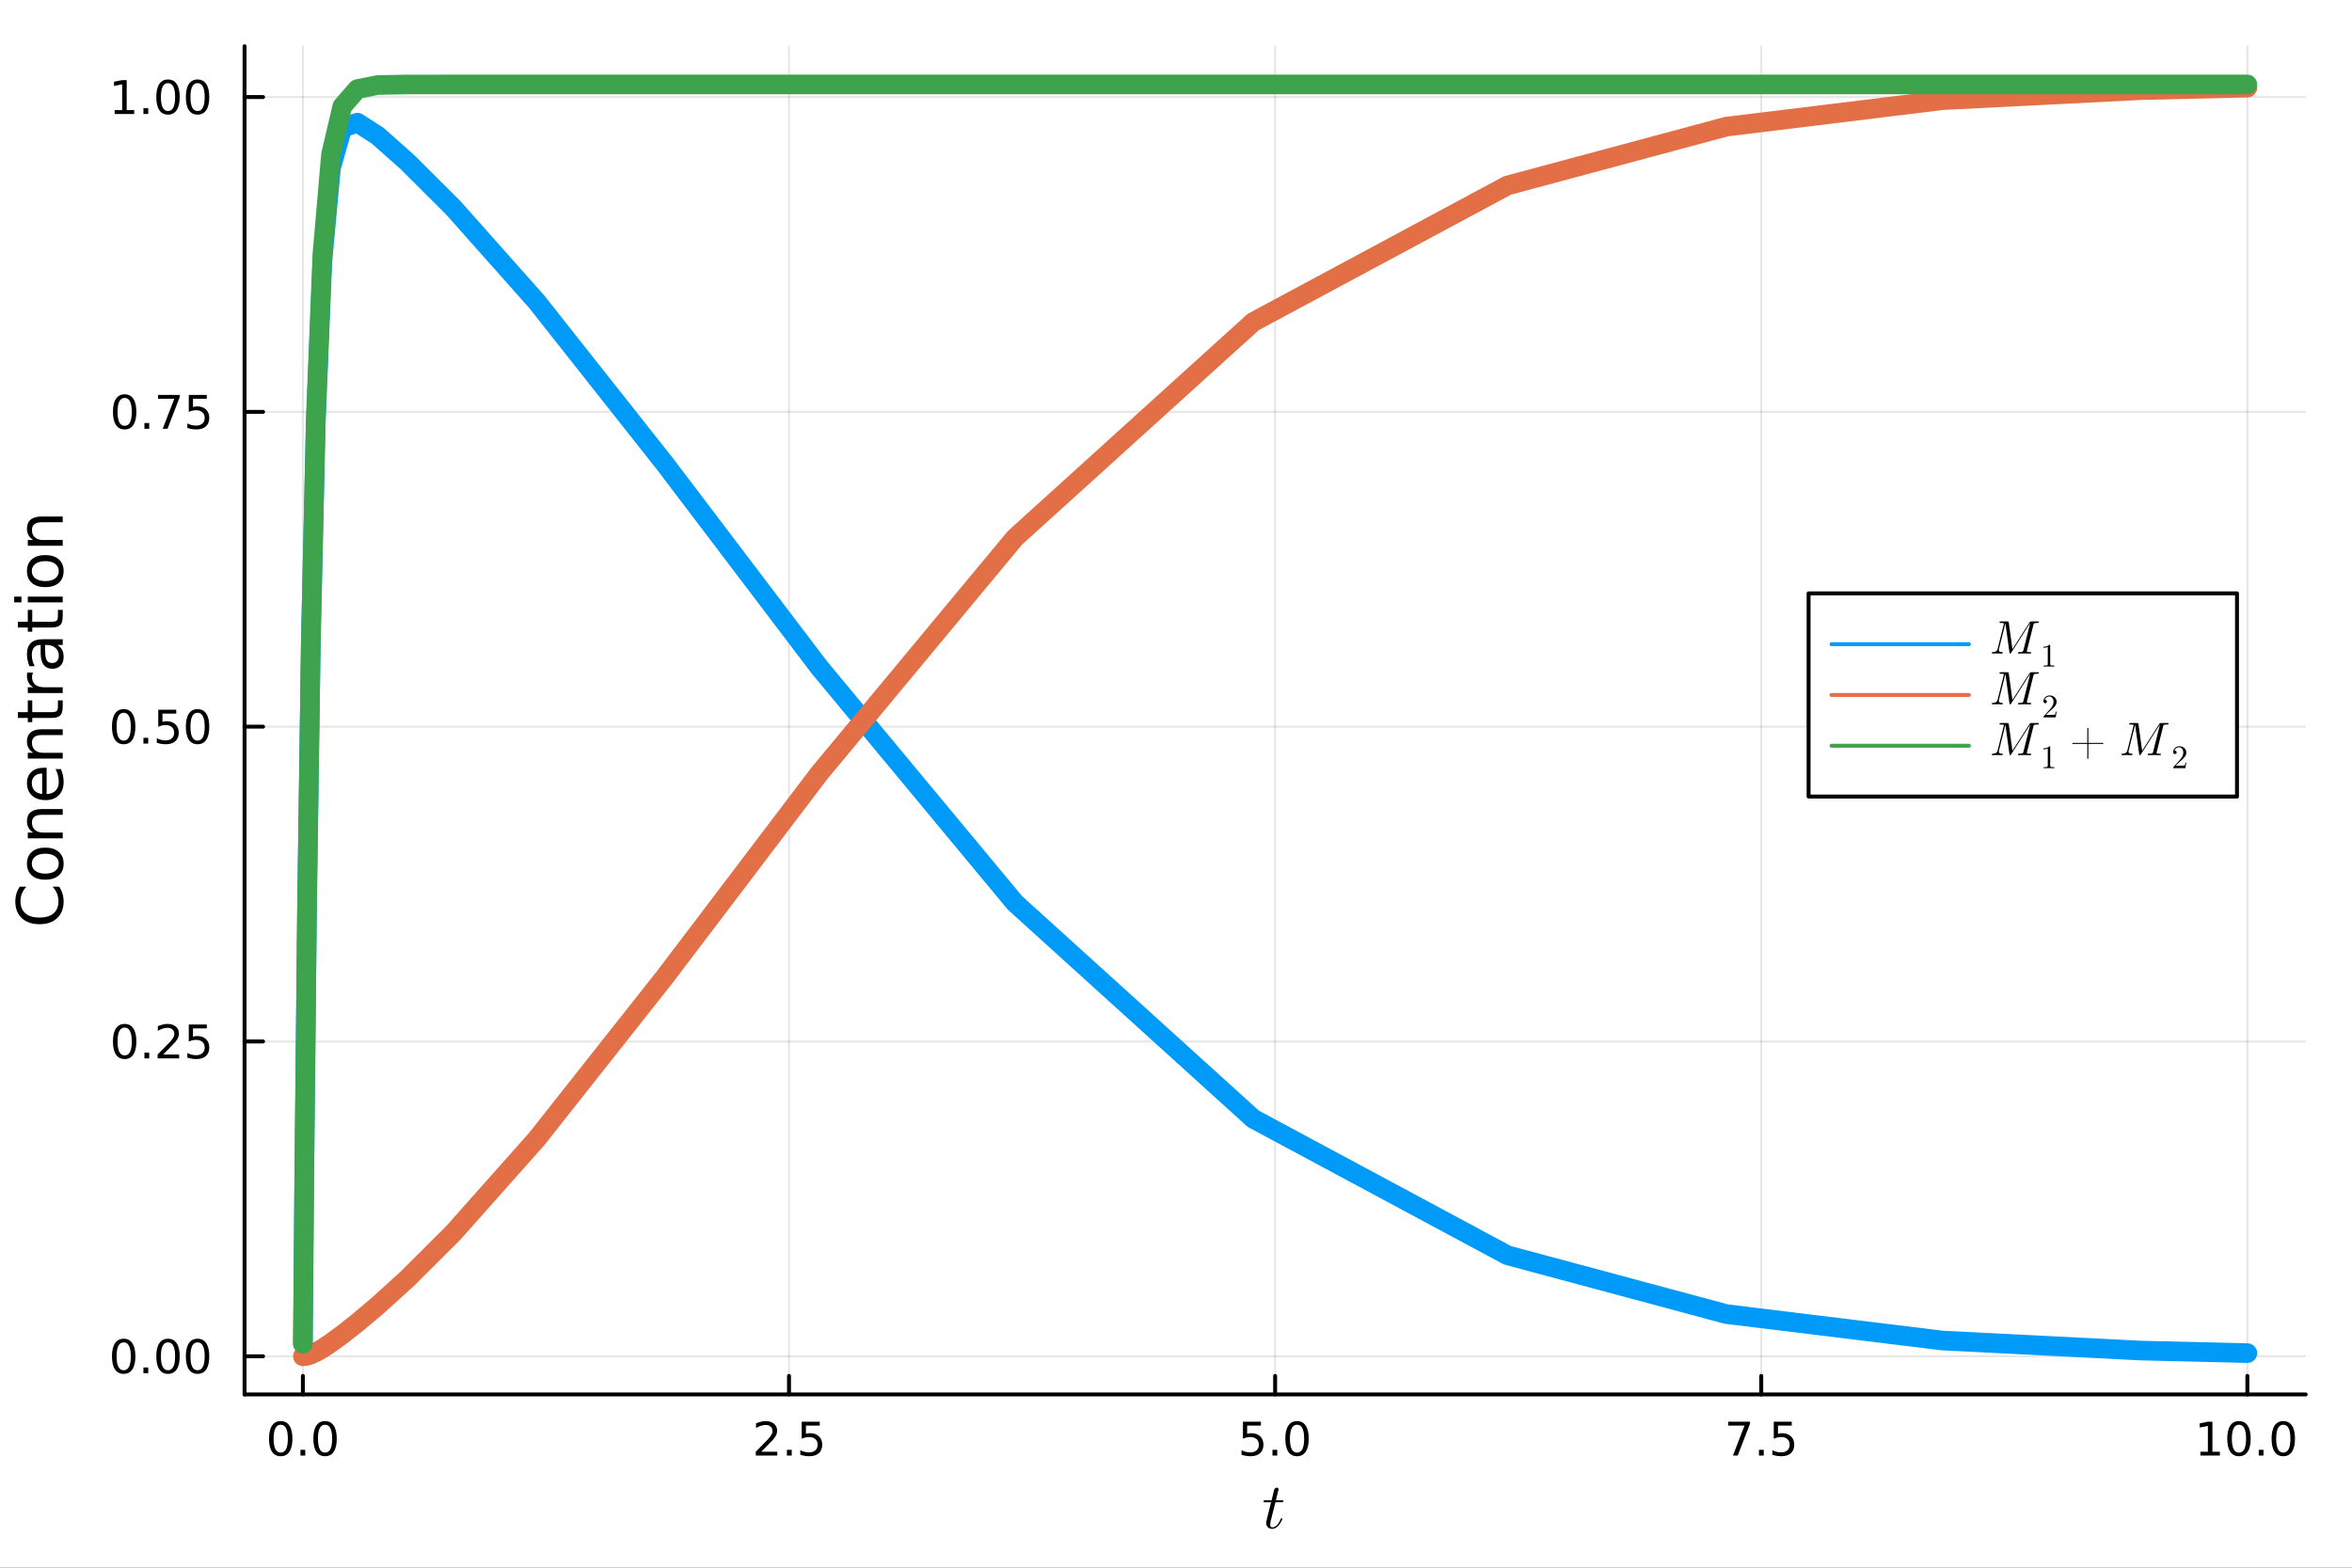 <?xml version="1.0" encoding="utf-8"?>
<svg xmlns="http://www.w3.org/2000/svg" xmlns:xlink="http://www.w3.org/1999/xlink" width="600" height="400" viewBox="0 0 2400 1600">
<rect x="0" y="0" width="2400" height="1600" fill="#333333" stroke="none"/>
<defs>
  <clipPath id="clip650">
    <rect x="0" y="0" width="2400" height="1600"/>
  </clipPath>
</defs>
<path clip-path="url(#clip650)" d="
M0 1600 L2400 1600 L2400 0 L0 0  Z
  " fill="#ffffff" fill-rule="evenodd" fill-opacity="1"/>
<defs>
  <clipPath id="clip651">
    <rect x="480" y="0" width="1681" height="1600"/>
  </clipPath>
</defs>
<defs>
  <clipPath id="clip652">
    <rect x="249" y="47" width="2104" height="1377"/>
  </clipPath>
</defs>
<path clip-path="url(#clip650)" d="
M249.542 1423.18 L2352.76 1423.18 L2352.76 47.244 L249.542 47.244  Z
  " fill="#ffffff" fill-rule="evenodd" fill-opacity="1"/>
<polyline clip-path="url(#clip652)" style="stroke:#000000; stroke-linecap:round; stroke-linejoin:round; stroke-width:2; stroke-opacity:0.1; fill:none" points="
  309.067,1423.18 309.067,47.244 
  "/>
<polyline clip-path="url(#clip652)" style="stroke:#000000; stroke-linecap:round; stroke-linejoin:round; stroke-width:2; stroke-opacity:0.1; fill:none" points="
  805.108,1423.18 805.108,47.244 
  "/>
<polyline clip-path="url(#clip652)" style="stroke:#000000; stroke-linecap:round; stroke-linejoin:round; stroke-width:2; stroke-opacity:0.1; fill:none" points="
  1301.15,1423.18 1301.15,47.244 
  "/>
<polyline clip-path="url(#clip652)" style="stroke:#000000; stroke-linecap:round; stroke-linejoin:round; stroke-width:2; stroke-opacity:0.1; fill:none" points="
  1797.19,1423.18 1797.19,47.244 
  "/>
<polyline clip-path="url(#clip652)" style="stroke:#000000; stroke-linecap:round; stroke-linejoin:round; stroke-width:2; stroke-opacity:0.1; fill:none" points="
  2293.23,1423.18 2293.23,47.244 
  "/>
<polyline clip-path="url(#clip650)" style="stroke:#000000; stroke-linecap:round; stroke-linejoin:round; stroke-width:4; stroke-opacity:1; fill:none" points="
  249.542,1423.18 2352.76,1423.18 
  "/>
<polyline clip-path="url(#clip650)" style="stroke:#000000; stroke-linecap:round; stroke-linejoin:round; stroke-width:4; stroke-opacity:1; fill:none" points="
  309.067,1423.18 309.067,1404.28 
  "/>
<polyline clip-path="url(#clip650)" style="stroke:#000000; stroke-linecap:round; stroke-linejoin:round; stroke-width:4; stroke-opacity:1; fill:none" points="
  805.108,1423.18 805.108,1404.28 
  "/>
<polyline clip-path="url(#clip650)" style="stroke:#000000; stroke-linecap:round; stroke-linejoin:round; stroke-width:4; stroke-opacity:1; fill:none" points="
  1301.15,1423.18 1301.15,1404.28 
  "/>
<polyline clip-path="url(#clip650)" style="stroke:#000000; stroke-linecap:round; stroke-linejoin:round; stroke-width:4; stroke-opacity:1; fill:none" points="
  1797.19,1423.18 1797.19,1404.28 
  "/>
<polyline clip-path="url(#clip650)" style="stroke:#000000; stroke-linecap:round; stroke-linejoin:round; stroke-width:4; stroke-opacity:1; fill:none" points="
  2293.23,1423.18 2293.23,1404.28 
  "/>
<path clip-path="url(#clip650)" d="M286.451 1454.1 Q282.84 1454.1 281.012 1457.66 Q279.206 1461.2 279.206 1468.33 Q279.206 1475.44 281.012 1479.01 Q282.84 1482.55 286.451 1482.55 Q290.086 1482.55 291.891 1479.01 Q293.72 1475.44 293.72 1468.33 Q293.72 1461.2 291.891 1457.66 Q290.086 1454.1 286.451 1454.1 M286.451 1450.39 Q292.261 1450.39 295.317 1455 Q298.396 1459.58 298.396 1468.33 Q298.396 1477.06 295.317 1481.67 Q292.261 1486.25 286.451 1486.25 Q280.641 1486.25 277.562 1481.67 Q274.507 1477.06 274.507 1468.33 Q274.507 1459.58 277.562 1455 Q280.641 1450.39 286.451 1450.39 Z" fill="#000000" fill-rule="evenodd" fill-opacity="1" /><path clip-path="url(#clip650)" d="M306.613 1479.7 L311.497 1479.7 L311.497 1485.58 L306.613 1485.58 L306.613 1479.7 Z" fill="#000000" fill-rule="evenodd" fill-opacity="1" /><path clip-path="url(#clip650)" d="M331.683 1454.1 Q328.071 1454.1 326.243 1457.66 Q324.437 1461.2 324.437 1468.33 Q324.437 1475.44 326.243 1479.01 Q328.071 1482.55 331.683 1482.55 Q335.317 1482.55 337.122 1479.01 Q338.951 1475.44 338.951 1468.33 Q338.951 1461.2 337.122 1457.66 Q335.317 1454.1 331.683 1454.1 M331.683 1450.39 Q337.493 1450.39 340.548 1455 Q343.627 1459.58 343.627 1468.33 Q343.627 1477.06 340.548 1481.67 Q337.493 1486.25 331.683 1486.25 Q325.872 1486.25 322.794 1481.67 Q319.738 1477.06 319.738 1468.33 Q319.738 1459.58 322.794 1455 Q325.872 1450.39 331.683 1450.39 Z" fill="#000000" fill-rule="evenodd" fill-opacity="1" /><path clip-path="url(#clip650)" d="M776.844 1481.64 L793.164 1481.64 L793.164 1485.58 L771.219 1485.58 L771.219 1481.64 Q773.881 1478.89 778.465 1474.26 Q783.071 1469.61 784.252 1468.27 Q786.497 1465.74 787.377 1464.01 Q788.279 1462.25 788.279 1460.56 Q788.279 1457.8 786.335 1456.07 Q784.414 1454.33 781.312 1454.33 Q779.113 1454.33 776.659 1455.09 Q774.228 1455.86 771.451 1457.41 L771.451 1452.69 Q774.275 1451.55 776.728 1450.97 Q779.182 1450.39 781.219 1450.39 Q786.59 1450.39 789.784 1453.08 Q792.978 1455.77 792.978 1460.26 Q792.978 1462.39 792.168 1464.31 Q791.381 1466.2 789.275 1468.8 Q788.696 1469.47 785.594 1472.69 Q782.492 1475.88 776.844 1481.64 Z" fill="#000000" fill-rule="evenodd" fill-opacity="1" /><path clip-path="url(#clip650)" d="M802.978 1479.7 L807.863 1479.7 L807.863 1485.58 L802.978 1485.58 L802.978 1479.7 Z" fill="#000000" fill-rule="evenodd" fill-opacity="1" /><path clip-path="url(#clip650)" d="M818.094 1451.02 L836.45 1451.02 L836.45 1454.96 L822.376 1454.96 L822.376 1463.43 Q823.395 1463.08 824.413 1462.92 Q825.432 1462.73 826.45 1462.73 Q832.237 1462.73 835.617 1465.9 Q838.997 1469.08 838.997 1474.49 Q838.997 1480.07 835.524 1483.17 Q832.052 1486.25 825.733 1486.25 Q823.557 1486.25 821.288 1485.88 Q819.043 1485.51 816.636 1484.77 L816.636 1480.07 Q818.719 1481.2 820.941 1481.76 Q823.163 1482.32 825.64 1482.32 Q829.645 1482.32 831.983 1480.21 Q834.321 1478.1 834.321 1474.49 Q834.321 1470.88 831.983 1468.77 Q829.645 1466.67 825.64 1466.67 Q823.765 1466.67 821.89 1467.08 Q820.038 1467.5 818.094 1468.38 L818.094 1451.02 Z" fill="#000000" fill-rule="evenodd" fill-opacity="1" /><path clip-path="url(#clip650)" d="M1268.31 1451.02 L1286.67 1451.02 L1286.67 1454.96 L1272.6 1454.96 L1272.6 1463.43 Q1273.61 1463.08 1274.63 1462.92 Q1275.65 1462.73 1276.67 1462.73 Q1282.46 1462.73 1285.84 1465.9 Q1289.22 1469.08 1289.22 1474.49 Q1289.22 1480.07 1285.74 1483.17 Q1282.27 1486.25 1275.95 1486.25 Q1273.78 1486.25 1271.51 1485.88 Q1269.26 1485.51 1266.86 1484.77 L1266.86 1480.07 Q1268.94 1481.2 1271.16 1481.76 Q1273.38 1482.32 1275.86 1482.32 Q1279.86 1482.32 1282.2 1480.21 Q1284.54 1478.1 1284.54 1474.49 Q1284.54 1470.88 1282.2 1468.77 Q1279.86 1466.67 1275.86 1466.67 Q1273.98 1466.67 1272.11 1467.08 Q1270.26 1467.5 1268.31 1468.38 L1268.31 1451.02 Z" fill="#000000" fill-rule="evenodd" fill-opacity="1" /><path clip-path="url(#clip650)" d="M1298.43 1479.7 L1303.31 1479.7 L1303.31 1485.58 L1298.43 1485.58 L1298.43 1479.7 Z" fill="#000000" fill-rule="evenodd" fill-opacity="1" /><path clip-path="url(#clip650)" d="M1323.5 1454.1 Q1319.89 1454.1 1318.06 1457.66 Q1316.25 1461.2 1316.25 1468.33 Q1316.25 1475.44 1318.06 1479.01 Q1319.89 1482.55 1323.5 1482.55 Q1327.13 1482.55 1328.94 1479.01 Q1330.77 1475.44 1330.77 1468.33 Q1330.77 1461.2 1328.94 1457.66 Q1327.13 1454.1 1323.5 1454.1 M1323.5 1450.39 Q1329.31 1450.39 1332.36 1455 Q1335.44 1459.58 1335.44 1468.33 Q1335.44 1477.06 1332.36 1481.67 Q1329.31 1486.25 1323.5 1486.25 Q1317.69 1486.25 1314.61 1481.67 Q1311.55 1477.06 1311.55 1468.33 Q1311.55 1459.58 1314.61 1455 Q1317.69 1450.39 1323.5 1450.39 Z" fill="#000000" fill-rule="evenodd" fill-opacity="1" /><path clip-path="url(#clip650)" d="M1763.51 1451.02 L1785.73 1451.02 L1785.73 1453.01 L1773.19 1485.58 L1768.3 1485.58 L1780.11 1454.96 L1763.51 1454.96 L1763.51 1451.02 Z" fill="#000000" fill-rule="evenodd" fill-opacity="1" /><path clip-path="url(#clip650)" d="M1794.85 1479.7 L1799.74 1479.7 L1799.74 1485.58 L1794.85 1485.58 L1794.85 1479.7 Z" fill="#000000" fill-rule="evenodd" fill-opacity="1" /><path clip-path="url(#clip650)" d="M1809.97 1451.02 L1828.32 1451.02 L1828.32 1454.96 L1814.25 1454.96 L1814.25 1463.43 Q1815.27 1463.08 1816.29 1462.92 Q1817.31 1462.73 1818.32 1462.73 Q1824.11 1462.73 1827.49 1465.9 Q1830.87 1469.08 1830.87 1474.49 Q1830.87 1480.07 1827.4 1483.17 Q1823.93 1486.25 1817.61 1486.25 Q1815.43 1486.25 1813.16 1485.88 Q1810.92 1485.51 1808.51 1484.77 L1808.51 1480.07 Q1810.59 1481.2 1812.81 1481.76 Q1815.04 1482.32 1817.51 1482.32 Q1821.52 1482.32 1823.86 1480.21 Q1826.19 1478.1 1826.19 1474.49 Q1826.19 1470.88 1823.86 1468.77 Q1821.52 1466.67 1817.51 1466.67 Q1815.64 1466.67 1813.76 1467.08 Q1811.91 1467.5 1809.97 1468.38 L1809.97 1451.02 Z" fill="#000000" fill-rule="evenodd" fill-opacity="1" /><path clip-path="url(#clip650)" d="M2245.3 1481.64 L2252.94 1481.64 L2252.94 1455.28 L2244.63 1456.95 L2244.63 1452.69 L2252.9 1451.02 L2257.57 1451.02 L2257.57 1481.64 L2265.21 1481.64 L2265.21 1485.58 L2245.3 1485.58 L2245.3 1481.64 Z" fill="#000000" fill-rule="evenodd" fill-opacity="1" /><path clip-path="url(#clip650)" d="M2284.65 1454.1 Q2281.04 1454.1 2279.21 1457.66 Q2277.41 1461.2 2277.41 1468.33 Q2277.41 1475.44 2279.21 1479.01 Q2281.04 1482.55 2284.65 1482.55 Q2288.29 1482.55 2290.09 1479.01 Q2291.92 1475.44 2291.92 1468.33 Q2291.92 1461.2 2290.09 1457.66 Q2288.29 1454.1 2284.65 1454.1 M2284.65 1450.39 Q2290.46 1450.39 2293.52 1455 Q2296.6 1459.58 2296.6 1468.33 Q2296.6 1477.06 2293.52 1481.67 Q2290.46 1486.25 2284.65 1486.25 Q2278.84 1486.25 2275.77 1481.67 Q2272.71 1477.06 2272.71 1468.33 Q2272.71 1459.58 2275.77 1455 Q2278.84 1450.39 2284.65 1450.39 Z" fill="#000000" fill-rule="evenodd" fill-opacity="1" /><path clip-path="url(#clip650)" d="M2304.82 1479.7 L2309.7 1479.7 L2309.7 1485.58 L2304.82 1485.58 L2304.82 1479.7 Z" fill="#000000" fill-rule="evenodd" fill-opacity="1" /><path clip-path="url(#clip650)" d="M2329.89 1454.1 Q2326.27 1454.1 2324.45 1457.66 Q2322.64 1461.2 2322.64 1468.33 Q2322.64 1475.44 2324.45 1479.01 Q2326.27 1482.55 2329.89 1482.55 Q2333.52 1482.55 2335.33 1479.01 Q2337.15 1475.44 2337.15 1468.33 Q2337.15 1461.2 2335.33 1457.66 Q2333.52 1454.1 2329.89 1454.1 M2329.89 1450.39 Q2335.7 1450.39 2338.75 1455 Q2341.83 1459.58 2341.83 1468.33 Q2341.83 1477.06 2338.75 1481.67 Q2335.7 1486.25 2329.89 1486.25 Q2324.08 1486.25 2321 1481.67 Q2317.94 1477.06 2317.94 1468.33 Q2317.94 1459.58 2321 1455 Q2324.08 1450.39 2329.89 1450.39 Z" fill="#000000" fill-rule="evenodd" fill-opacity="1" /><path clip-path="url(#clip650)" d="M1309.62 1531.91 Q1309.62 1532.81 1309.2 1533.04 Q1308.78 1533.23 1307.62 1533.23 L1301.44 1533.23 L1296.54 1552.69 Q1296.16 1554.39 1296.16 1555.84 Q1296.16 1557.45 1296.64 1558.16 Q1297.16 1558.87 1298.22 1558.87 Q1300.31 1558.87 1302.57 1556.97 Q1304.85 1555.07 1306.79 1550.43 Q1307.04 1549.82 1307.17 1549.69 Q1307.33 1549.53 1307.75 1549.53 Q1308.56 1549.53 1308.56 1550.17 Q1308.56 1550.4 1308.11 1551.43 Q1307.69 1552.46 1306.75 1553.97 Q1305.85 1555.49 1304.66 1556.9 Q1303.5 1558.32 1301.73 1559.35 Q1299.96 1560.35 1298.06 1560.35 Q1295.38 1560.35 1293.68 1558.64 Q1292 1556.94 1292 1554.26 Q1292 1553.39 1292.68 1550.62 Q1293.36 1547.82 1297.03 1533.23 L1291.2 1533.23 Q1290.39 1533.23 1290.07 1533.2 Q1289.78 1533.17 1289.56 1533.01 Q1289.36 1532.81 1289.36 1532.43 Q1289.36 1531.82 1289.62 1531.56 Q1289.88 1531.27 1290.2 1531.24 Q1290.55 1531.17 1291.36 1531.17 L1297.54 1531.17 L1300.12 1520.71 Q1300.38 1519.67 1301.02 1519.09 Q1301.7 1518.48 1302.08 1518.42 Q1302.47 1518.32 1302.76 1518.32 Q1303.63 1518.32 1304.14 1518.81 Q1304.66 1519.26 1304.66 1520.09 Q1304.66 1520.54 1301.95 1531.17 L1307.75 1531.17 Q1308.49 1531.17 1308.78 1531.2 Q1309.1 1531.24 1309.36 1531.4 Q1309.62 1531.56 1309.62 1531.91 Z" fill="#000000" fill-rule="evenodd" fill-opacity="1" /><polyline clip-path="url(#clip652)" style="stroke:#000000; stroke-linecap:round; stroke-linejoin:round; stroke-width:2; stroke-opacity:0.1; fill:none" points="
  249.542,1384.24 2352.76,1384.24 
  "/>
<polyline clip-path="url(#clip652)" style="stroke:#000000; stroke-linecap:round; stroke-linejoin:round; stroke-width:2; stroke-opacity:0.1; fill:none" points="
  249.542,1062.94 2352.76,1062.94 
  "/>
<polyline clip-path="url(#clip652)" style="stroke:#000000; stroke-linecap:round; stroke-linejoin:round; stroke-width:2; stroke-opacity:0.1; fill:none" points="
  249.542,741.639 2352.76,741.639 
  "/>
<polyline clip-path="url(#clip652)" style="stroke:#000000; stroke-linecap:round; stroke-linejoin:round; stroke-width:2; stroke-opacity:0.1; fill:none" points="
  249.542,420.34 2352.76,420.34 
  "/>
<polyline clip-path="url(#clip652)" style="stroke:#000000; stroke-linecap:round; stroke-linejoin:round; stroke-width:2; stroke-opacity:0.1; fill:none" points="
  249.542,99.04 2352.76,99.04 
  "/>
<polyline clip-path="url(#clip650)" style="stroke:#000000; stroke-linecap:round; stroke-linejoin:round; stroke-width:4; stroke-opacity:1; fill:none" points="
  249.542,1423.18 249.542,47.244 
  "/>
<polyline clip-path="url(#clip650)" style="stroke:#000000; stroke-linecap:round; stroke-linejoin:round; stroke-width:4; stroke-opacity:1; fill:none" points="
  249.542,1384.24 268.44,1384.24 
  "/>
<polyline clip-path="url(#clip650)" style="stroke:#000000; stroke-linecap:round; stroke-linejoin:round; stroke-width:4; stroke-opacity:1; fill:none" points="
  249.542,1062.94 268.44,1062.94 
  "/>
<polyline clip-path="url(#clip650)" style="stroke:#000000; stroke-linecap:round; stroke-linejoin:round; stroke-width:4; stroke-opacity:1; fill:none" points="
  249.542,741.639 268.44,741.639 
  "/>
<polyline clip-path="url(#clip650)" style="stroke:#000000; stroke-linecap:round; stroke-linejoin:round; stroke-width:4; stroke-opacity:1; fill:none" points="
  249.542,420.34 268.44,420.34 
  "/>
<polyline clip-path="url(#clip650)" style="stroke:#000000; stroke-linecap:round; stroke-linejoin:round; stroke-width:4; stroke-opacity:1; fill:none" points="
  249.542,99.04 268.44,99.04 
  "/>
<path clip-path="url(#clip650)" d="M126.205 1370.04 Q122.593 1370.04 120.765 1373.6 Q118.959 1377.14 118.959 1384.27 Q118.959 1391.38 120.765 1394.94 Q122.593 1398.49 126.205 1398.49 Q129.839 1398.49 131.644 1394.94 Q133.473 1391.38 133.473 1384.27 Q133.473 1377.14 131.644 1373.6 Q129.839 1370.04 126.205 1370.04 M126.205 1366.33 Q132.015 1366.33 135.07 1370.94 Q138.149 1375.52 138.149 1384.27 Q138.149 1393 135.07 1397.61 Q132.015 1402.19 126.205 1402.19 Q120.394 1402.19 117.316 1397.61 Q114.26 1393 114.26 1384.27 Q114.26 1375.52 117.316 1370.94 Q120.394 1366.33 126.205 1366.33 Z" fill="#000000" fill-rule="evenodd" fill-opacity="1" /><path clip-path="url(#clip650)" d="M146.366 1395.64 L151.251 1395.64 L151.251 1401.52 L146.366 1401.52 L146.366 1395.64 Z" fill="#000000" fill-rule="evenodd" fill-opacity="1" /><path clip-path="url(#clip650)" d="M171.436 1370.04 Q167.825 1370.04 165.996 1373.6 Q164.19 1377.14 164.19 1384.27 Q164.19 1391.38 165.996 1394.94 Q167.825 1398.49 171.436 1398.49 Q175.07 1398.49 176.876 1394.94 Q178.704 1391.38 178.704 1384.27 Q178.704 1377.14 176.876 1373.6 Q175.07 1370.04 171.436 1370.04 M171.436 1366.33 Q177.246 1366.33 180.301 1370.94 Q183.38 1375.52 183.38 1384.27 Q183.38 1393 180.301 1397.61 Q177.246 1402.19 171.436 1402.19 Q165.626 1402.19 162.547 1397.61 Q159.491 1393 159.491 1384.27 Q159.491 1375.52 162.547 1370.94 Q165.626 1366.33 171.436 1366.33 Z" fill="#000000" fill-rule="evenodd" fill-opacity="1" /><path clip-path="url(#clip650)" d="M201.598 1370.04 Q197.987 1370.04 196.158 1373.6 Q194.352 1377.14 194.352 1384.27 Q194.352 1391.38 196.158 1394.94 Q197.987 1398.49 201.598 1398.49 Q205.232 1398.49 207.037 1394.94 Q208.866 1391.38 208.866 1384.27 Q208.866 1377.14 207.037 1373.6 Q205.232 1370.04 201.598 1370.04 M201.598 1366.33 Q207.408 1366.33 210.463 1370.94 Q213.542 1375.52 213.542 1384.27 Q213.542 1393 210.463 1397.61 Q207.408 1402.19 201.598 1402.19 Q195.787 1402.19 192.709 1397.61 Q189.653 1393 189.653 1384.27 Q189.653 1375.52 192.709 1370.94 Q195.787 1366.33 201.598 1366.33 Z" fill="#000000" fill-rule="evenodd" fill-opacity="1" /><path clip-path="url(#clip650)" d="M127.2 1048.74 Q123.589 1048.74 121.76 1052.3 Q119.955 1055.84 119.955 1062.97 Q119.955 1070.08 121.76 1073.64 Q123.589 1077.19 127.2 1077.19 Q130.834 1077.19 132.64 1073.64 Q134.468 1070.08 134.468 1062.97 Q134.468 1055.84 132.64 1052.3 Q130.834 1048.74 127.2 1048.74 M127.2 1045.03 Q133.01 1045.03 136.066 1049.64 Q139.144 1054.22 139.144 1062.97 Q139.144 1071.7 136.066 1076.31 Q133.01 1080.89 127.2 1080.89 Q121.39 1080.89 118.311 1076.31 Q115.256 1071.7 115.256 1062.97 Q115.256 1054.22 118.311 1049.64 Q121.39 1045.03 127.2 1045.03 Z" fill="#000000" fill-rule="evenodd" fill-opacity="1" /><path clip-path="url(#clip650)" d="M147.362 1074.34 L152.246 1074.34 L152.246 1080.22 L147.362 1080.22 L147.362 1074.34 Z" fill="#000000" fill-rule="evenodd" fill-opacity="1" /><path clip-path="url(#clip650)" d="M166.459 1076.28 L182.778 1076.28 L182.778 1080.22 L160.834 1080.22 L160.834 1076.28 Q163.496 1073.53 168.079 1068.9 Q172.686 1064.25 173.866 1062.9 Q176.112 1060.38 176.991 1058.64 Q177.894 1056.89 177.894 1055.2 Q177.894 1052.44 175.95 1050.71 Q174.028 1048.97 170.927 1048.97 Q168.727 1048.97 166.274 1049.73 Q163.843 1050.5 161.065 1052.05 L161.065 1047.33 Q163.89 1046.19 166.343 1045.61 Q168.797 1045.03 170.834 1045.03 Q176.204 1045.03 179.399 1047.72 Q182.593 1050.4 182.593 1054.89 Q182.593 1057.02 181.783 1058.95 Q180.996 1060.84 178.889 1063.44 Q178.311 1064.11 175.209 1067.33 Q172.107 1070.52 166.459 1076.28 Z" fill="#000000" fill-rule="evenodd" fill-opacity="1" /><path clip-path="url(#clip650)" d="M192.639 1045.66 L210.996 1045.66 L210.996 1049.59 L196.922 1049.59 L196.922 1058.07 Q197.94 1057.72 198.959 1057.56 Q199.977 1057.37 200.996 1057.37 Q206.783 1057.37 210.162 1060.54 Q213.542 1063.71 213.542 1069.13 Q213.542 1074.71 210.07 1077.81 Q206.598 1080.89 200.278 1080.89 Q198.102 1080.89 195.834 1080.52 Q193.588 1080.15 191.181 1079.41 L191.181 1074.71 Q193.264 1075.84 195.487 1076.4 Q197.709 1076.95 200.186 1076.95 Q204.19 1076.95 206.528 1074.85 Q208.866 1072.74 208.866 1069.13 Q208.866 1065.52 206.528 1063.41 Q204.19 1061.31 200.186 1061.31 Q198.311 1061.31 196.436 1061.72 Q194.584 1062.14 192.639 1063.02 L192.639 1045.66 Z" fill="#000000" fill-rule="evenodd" fill-opacity="1" /><path clip-path="url(#clip650)" d="M126.205 727.438 Q122.593 727.438 120.765 731.003 Q118.959 734.544 118.959 741.674 Q118.959 748.78 120.765 752.345 Q122.593 755.887 126.205 755.887 Q129.839 755.887 131.644 752.345 Q133.473 748.78 133.473 741.674 Q133.473 734.544 131.644 731.003 Q129.839 727.438 126.205 727.438 M126.205 723.734 Q132.015 723.734 135.07 728.341 Q138.149 732.924 138.149 741.674 Q138.149 750.401 135.07 755.007 Q132.015 759.591 126.205 759.591 Q120.394 759.591 117.316 755.007 Q114.26 750.401 114.26 741.674 Q114.26 732.924 117.316 728.341 Q120.394 723.734 126.205 723.734 Z" fill="#000000" fill-rule="evenodd" fill-opacity="1" /><path clip-path="url(#clip650)" d="M146.366 753.04 L151.251 753.04 L151.251 758.919 L146.366 758.919 L146.366 753.04 Z" fill="#000000" fill-rule="evenodd" fill-opacity="1" /><path clip-path="url(#clip650)" d="M161.482 724.359 L179.839 724.359 L179.839 728.294 L165.765 728.294 L165.765 736.767 Q166.783 736.419 167.802 736.257 Q168.82 736.072 169.839 736.072 Q175.626 736.072 179.005 739.243 Q182.385 742.415 182.385 747.831 Q182.385 753.41 178.913 756.512 Q175.44 759.591 169.121 759.591 Q166.945 759.591 164.677 759.22 Q162.431 758.85 160.024 758.109 L160.024 753.41 Q162.107 754.544 164.329 755.1 Q166.552 755.655 169.028 755.655 Q173.033 755.655 175.371 753.549 Q177.709 751.442 177.709 747.831 Q177.709 744.22 175.371 742.114 Q173.033 740.007 169.028 740.007 Q167.153 740.007 165.278 740.424 Q163.427 740.841 161.482 741.72 L161.482 724.359 Z" fill="#000000" fill-rule="evenodd" fill-opacity="1" /><path clip-path="url(#clip650)" d="M201.598 727.438 Q197.987 727.438 196.158 731.003 Q194.352 734.544 194.352 741.674 Q194.352 748.78 196.158 752.345 Q197.987 755.887 201.598 755.887 Q205.232 755.887 207.037 752.345 Q208.866 748.78 208.866 741.674 Q208.866 734.544 207.037 731.003 Q205.232 727.438 201.598 727.438 M201.598 723.734 Q207.408 723.734 210.463 728.341 Q213.542 732.924 213.542 741.674 Q213.542 750.401 210.463 755.007 Q207.408 759.591 201.598 759.591 Q195.787 759.591 192.709 755.007 Q189.653 750.401 189.653 741.674 Q189.653 732.924 192.709 728.341 Q195.787 723.734 201.598 723.734 Z" fill="#000000" fill-rule="evenodd" fill-opacity="1" /><path clip-path="url(#clip650)" d="M127.2 406.138 Q123.589 406.138 121.76 409.703 Q119.955 413.245 119.955 420.375 Q119.955 427.481 121.76 431.046 Q123.589 434.587 127.2 434.587 Q130.834 434.587 132.64 431.046 Q134.468 427.481 134.468 420.375 Q134.468 413.245 132.64 409.703 Q130.834 406.138 127.2 406.138 M127.2 402.435 Q133.01 402.435 136.066 407.041 Q139.144 411.625 139.144 420.375 Q139.144 429.101 136.066 433.708 Q133.01 438.291 127.2 438.291 Q121.39 438.291 118.311 433.708 Q115.256 429.101 115.256 420.375 Q115.256 411.625 118.311 407.041 Q121.39 402.435 127.2 402.435 Z" fill="#000000" fill-rule="evenodd" fill-opacity="1" /><path clip-path="url(#clip650)" d="M147.362 431.74 L152.246 431.74 L152.246 437.62 L147.362 437.62 L147.362 431.74 Z" fill="#000000" fill-rule="evenodd" fill-opacity="1" /><path clip-path="url(#clip650)" d="M161.251 403.06 L183.473 403.06 L183.473 405.051 L170.927 437.62 L166.042 437.62 L177.848 406.995 L161.251 406.995 L161.251 403.06 Z" fill="#000000" fill-rule="evenodd" fill-opacity="1" /><path clip-path="url(#clip650)" d="M192.639 403.06 L210.996 403.06 L210.996 406.995 L196.922 406.995 L196.922 415.467 Q197.94 415.12 198.959 414.958 Q199.977 414.773 200.996 414.773 Q206.783 414.773 210.162 417.944 Q213.542 421.115 213.542 426.532 Q213.542 432.111 210.07 435.212 Q206.598 438.291 200.278 438.291 Q198.102 438.291 195.834 437.921 Q193.588 437.55 191.181 436.81 L191.181 432.111 Q193.264 433.245 195.487 433.8 Q197.709 434.356 200.186 434.356 Q204.19 434.356 206.528 432.249 Q208.866 430.143 208.866 426.532 Q208.866 422.921 206.528 420.814 Q204.19 418.708 200.186 418.708 Q198.311 418.708 196.436 419.125 Q194.584 419.541 192.639 420.421 L192.639 403.06 Z" fill="#000000" fill-rule="evenodd" fill-opacity="1" /><path clip-path="url(#clip650)" d="M117.015 112.385 L124.654 112.385 L124.654 86.02 L116.343 87.686 L116.343 83.427 L124.607 81.76 L129.283 81.76 L129.283 112.385 L136.922 112.385 L136.922 116.32 L117.015 116.32 L117.015 112.385 Z" fill="#000000" fill-rule="evenodd" fill-opacity="1" /><path clip-path="url(#clip650)" d="M146.366 110.441 L151.251 110.441 L151.251 116.32 L146.366 116.32 L146.366 110.441 Z" fill="#000000" fill-rule="evenodd" fill-opacity="1" /><path clip-path="url(#clip650)" d="M171.436 84.839 Q167.825 84.839 165.996 88.404 Q164.19 91.945 164.19 99.075 Q164.19 106.181 165.996 109.746 Q167.825 113.288 171.436 113.288 Q175.07 113.288 176.876 109.746 Q178.704 106.181 178.704 99.075 Q178.704 91.945 176.876 88.404 Q175.07 84.839 171.436 84.839 M171.436 81.135 Q177.246 81.135 180.301 85.742 Q183.38 90.325 183.38 99.075 Q183.38 107.802 180.301 112.408 Q177.246 116.992 171.436 116.992 Q165.626 116.992 162.547 112.408 Q159.491 107.802 159.491 99.075 Q159.491 90.325 162.547 85.742 Q165.626 81.135 171.436 81.135 Z" fill="#000000" fill-rule="evenodd" fill-opacity="1" /><path clip-path="url(#clip650)" d="M201.598 84.839 Q197.987 84.839 196.158 88.404 Q194.352 91.945 194.352 99.075 Q194.352 106.181 196.158 109.746 Q197.987 113.288 201.598 113.288 Q205.232 113.288 207.037 109.746 Q208.866 106.181 208.866 99.075 Q208.866 91.945 207.037 88.404 Q205.232 84.839 201.598 84.839 M201.598 81.135 Q207.408 81.135 210.463 85.742 Q213.542 90.325 213.542 99.075 Q213.542 107.802 210.463 112.408 Q207.408 116.992 201.598 116.992 Q195.787 116.992 192.709 112.408 Q189.653 107.802 189.653 99.075 Q189.653 90.325 192.709 85.742 Q195.787 81.135 201.598 81.135 Z" fill="#000000" fill-rule="evenodd" fill-opacity="1" /><path clip-path="url(#clip650)" d="M20.144 904.938 L26.924 904.938 Q23.9 908.184 22.404 911.876 Q20.908 915.537 20.908 919.674 Q20.908 927.822 25.905 932.151 Q30.871 936.48 40.292 936.48 Q49.681 936.48 54.678 932.151 Q59.644 927.822 59.644 919.674 Q59.644 915.537 58.148 911.876 Q56.652 908.184 53.628 904.938 L60.344 904.938 Q62.636 908.311 63.781 912.099 Q64.927 915.855 64.927 920.056 Q64.927 930.846 58.339 937.053 Q51.718 943.259 40.292 943.259 Q28.834 943.259 22.245 937.053 Q15.625 930.846 15.625 920.056 Q15.625 915.791 16.771 912.035 Q17.885 908.248 20.144 904.938 Z" fill="#000000" fill-rule="evenodd" fill-opacity="1" /><path clip-path="url(#clip650)" d="M32.462 881.448 Q32.462 886.159 36.154 888.896 Q39.815 891.633 46.212 891.633 Q52.609 891.633 56.302 888.928 Q59.962 886.191 59.962 881.448 Q59.962 876.769 56.27 874.032 Q52.578 871.295 46.212 871.295 Q39.878 871.295 36.186 874.032 Q32.462 876.769 32.462 881.448 M27.497 881.448 Q27.497 873.809 32.462 869.449 Q37.427 865.088 46.212 865.088 Q54.965 865.088 59.962 869.449 Q64.927 873.809 64.927 881.448 Q64.927 889.119 59.962 893.479 Q54.965 897.808 46.212 897.808 Q37.427 897.808 32.462 893.479 Q27.497 889.119 27.497 881.448 Z" fill="#000000" fill-rule="evenodd" fill-opacity="1" /><path clip-path="url(#clip650)" d="M42.488 825.748 L64.004 825.748 L64.004 831.605 L42.679 831.605 Q37.618 831.605 35.104 833.578 Q32.589 835.551 32.589 839.498 Q32.589 844.241 35.613 846.978 Q38.637 849.715 43.857 849.715 L64.004 849.715 L64.004 855.603 L28.356 855.603 L28.356 849.715 L33.894 849.715 Q30.68 847.614 29.088 844.782 Q27.497 841.917 27.497 838.193 Q27.497 832.05 31.316 828.899 Q35.104 825.748 42.488 825.748 Z" fill="#000000" fill-rule="evenodd" fill-opacity="1" /><path clip-path="url(#clip650)" d="M44.716 783.575 L47.581 783.575 L47.581 810.502 Q53.628 810.12 56.811 806.874 Q59.962 803.596 59.962 797.771 Q59.962 794.397 59.134 791.246 Q58.307 788.063 56.652 784.944 L62.19 784.944 Q63.527 788.095 64.227 791.405 Q64.927 794.715 64.927 798.121 Q64.927 806.651 59.962 811.648 Q54.997 816.613 46.53 816.613 Q37.777 816.613 32.653 811.903 Q27.497 807.16 27.497 799.14 Q27.497 791.946 32.144 787.777 Q36.759 783.575 44.716 783.575 M42.997 789.432 Q38.191 789.496 35.327 792.137 Q32.462 794.747 32.462 799.076 Q32.462 803.978 35.231 806.938 Q38 809.866 43.029 810.311 L42.997 789.432 Z" fill="#000000" fill-rule="evenodd" fill-opacity="1" /><path clip-path="url(#clip650)" d="M42.488 744.331 L64.004 744.331 L64.004 750.187 L42.679 750.187 Q37.618 750.187 35.104 752.161 Q32.589 754.134 32.589 758.081 Q32.589 762.823 35.613 765.56 Q38.637 768.298 43.857 768.298 L64.004 768.298 L64.004 774.186 L28.356 774.186 L28.356 768.298 L33.894 768.298 Q30.68 766.197 29.088 763.364 Q27.497 760.5 27.497 756.776 Q27.497 750.633 31.316 747.482 Q35.104 744.331 42.488 744.331 Z" fill="#000000" fill-rule="evenodd" fill-opacity="1" /><path clip-path="url(#clip650)" d="M18.235 726.857 L28.356 726.857 L28.356 714.794 L32.908 714.794 L32.908 726.857 L52.259 726.857 Q56.62 726.857 57.861 725.679 Q59.103 724.47 59.103 720.81 L59.103 714.794 L64.004 714.794 L64.004 720.81 Q64.004 727.589 61.49 730.167 Q58.943 732.745 52.259 732.745 L32.908 732.745 L32.908 737.042 L28.356 737.042 L28.356 732.745 L18.235 732.745 L18.235 726.857 Z" fill="#000000" fill-rule="evenodd" fill-opacity="1" /><path clip-path="url(#clip650)" d="M33.831 686.435 Q33.258 687.421 33.003 688.599 Q32.717 689.745 32.717 691.145 Q32.717 696.111 35.963 698.784 Q39.178 701.426 45.225 701.426 L64.004 701.426 L64.004 707.314 L28.356 707.314 L28.356 701.426 L33.894 701.426 Q30.648 699.58 29.088 696.62 Q27.497 693.66 27.497 689.427 Q27.497 688.822 27.592 688.09 Q27.656 687.358 27.815 686.467 L33.831 686.435 Z" fill="#000000" fill-rule="evenodd" fill-opacity="1" /><path clip-path="url(#clip650)" d="M46.085 664.091 Q46.085 671.189 47.708 673.926 Q49.331 676.663 53.246 676.663 Q56.365 676.663 58.211 674.626 Q60.026 672.558 60.026 669.025 Q60.026 664.155 56.588 661.227 Q53.119 658.266 47.39 658.266 L46.085 658.266 L46.085 664.091 M43.666 652.41 L64.004 652.41 L64.004 658.266 L58.593 658.266 Q61.84 660.272 63.399 663.264 Q64.927 666.255 64.927 670.584 Q64.927 676.059 61.872 679.305 Q58.784 682.52 53.628 682.52 Q47.612 682.52 44.557 678.509 Q41.501 674.467 41.501 666.478 L41.501 658.266 L40.928 658.266 Q36.886 658.266 34.69 660.94 Q32.462 663.582 32.462 668.388 Q32.462 671.444 33.194 674.34 Q33.926 677.236 35.39 679.91 L29.98 679.91 Q28.738 676.695 28.133 673.671 Q27.497 670.648 27.497 667.783 Q27.497 660.049 31.507 656.229 Q35.518 652.41 43.666 652.41 Z" fill="#000000" fill-rule="evenodd" fill-opacity="1" /><path clip-path="url(#clip650)" d="M18.235 634.554 L28.356 634.554 L28.356 622.491 L32.908 622.491 L32.908 634.554 L52.259 634.554 Q56.62 634.554 57.861 633.377 Q59.103 632.167 59.103 628.507 L59.103 622.491 L64.004 622.491 L64.004 628.507 Q64.004 635.286 61.49 637.864 Q58.943 640.443 52.259 640.443 L32.908 640.443 L32.908 644.739 L28.356 644.739 L28.356 640.443 L18.235 640.443 L18.235 634.554 Z" fill="#000000" fill-rule="evenodd" fill-opacity="1" /><path clip-path="url(#clip650)" d="M28.356 614.789 L28.356 608.932 L64.004 608.932 L64.004 614.789 L28.356 614.789 M14.479 614.789 L14.479 608.932 L21.895 608.932 L21.895 614.789 L14.479 614.789 Z" fill="#000000" fill-rule="evenodd" fill-opacity="1" /><path clip-path="url(#clip650)" d="M32.462 582.865 Q32.462 587.575 36.154 590.313 Q39.815 593.05 46.212 593.05 Q52.609 593.05 56.302 590.344 Q59.962 587.607 59.962 582.865 Q59.962 578.186 56.27 575.449 Q52.578 572.711 46.212 572.711 Q39.878 572.711 36.186 575.449 Q32.462 578.186 32.462 582.865 M27.497 582.865 Q27.497 575.226 32.462 570.865 Q37.427 566.505 46.212 566.505 Q54.965 566.505 59.962 570.865 Q64.927 575.226 64.927 582.865 Q64.927 590.535 59.962 594.896 Q54.965 599.225 46.212 599.225 Q37.427 599.225 32.462 594.896 Q27.497 590.535 27.497 582.865 Z" fill="#000000" fill-rule="evenodd" fill-opacity="1" /><path clip-path="url(#clip650)" d="M42.488 527.165 L64.004 527.165 L64.004 533.021 L42.679 533.021 Q37.618 533.021 35.104 534.995 Q32.589 536.968 32.589 540.915 Q32.589 545.657 35.613 548.394 Q38.637 551.132 43.857 551.132 L64.004 551.132 L64.004 557.02 L28.356 557.02 L28.356 551.132 L33.894 551.132 Q30.68 549.031 29.088 546.198 Q27.497 543.334 27.497 539.61 Q27.497 533.467 31.316 530.316 Q35.104 527.165 42.488 527.165 Z" fill="#000000" fill-rule="evenodd" fill-opacity="1" /><polyline clip-path="url(#clip652)" style="stroke:#009af9; stroke-linecap:round; stroke-linejoin:round; stroke-width:20; stroke-opacity:1; fill:none" points="
  309.067,1371.39 309.214,1352.43 310.514,1196.98 313.323,923.574 317.135,657.823 322.212,431.849 328.924,267.717 337.727,171.39 349.291,130.645 364.638,125.184 
  385.545,138.612 415.484,165.228 462.313,211.879 547.593,307.856 678.675,473.683 836.008,681.057 1035.62,921.463 1278.87,1141.84 1538.22,1281.14 1761.55,1341.17 
  1982.14,1368.17 2184.45,1378.4 2293.23,1381 
  "/>
<polyline clip-path="url(#clip652)" style="stroke:#e26f46; stroke-linecap:round; stroke-linejoin:round; stroke-width:20; stroke-opacity:1; fill:none" points="
  309.067,1384.24 309.214,1384.24 310.514,1384.16 313.323,1383.69 317.135,1382.5 322.212,1380.21 328.924,1376.38 337.727,1370.54 349.291,1362.07 364.638,1349.99 
  385.545,1332.39 415.484,1305.22 462.313,1258.55 547.593,1162.57 678.675,996.741 836.008,789.367 1035.62,548.961 1278.87,328.588 1538.22,189.289 1761.55,129.254 
  1982.14,102.25 2184.45,92.019 2293.23,89.426 
  "/>
<polyline clip-path="url(#clip652)" style="stroke:#3da44d; stroke-linecap:round; stroke-linejoin:round; stroke-width:20; stroke-opacity:1; fill:none" points="
  309.067,1371.39 309.214,1352.43 310.514,1196.91 313.323,923.024 317.135,656.08 322.212,427.816 328.924,259.857 337.727,157.691 349.291,108.479 364.638,90.933 
  385.545,86.763 415.484,86.214 462.313,86.186 547.593,86.186 678.675,86.186 836.008,86.186 1035.62,86.186 1278.87,86.186 1538.22,86.186 1761.55,86.186 
  1982.14,86.186 2184.45,86.186 2293.23,86.186 
  "/>
<path clip-path="url(#clip650)" d="
M1845.49 812.972 L2282.65 812.972 L2282.65 605.612 L1845.49 605.612  Z
  " fill="#ffffff" fill-rule="evenodd" fill-opacity="1"/>
<polyline clip-path="url(#clip650)" style="stroke:#000000; stroke-linecap:round; stroke-linejoin:round; stroke-width:4; stroke-opacity:1; fill:none" points="
  1845.49,812.972 2282.65,812.972 2282.65,605.612 1845.49,605.612 1845.49,812.972 
  "/>
<polyline clip-path="url(#clip650)" style="stroke:#009af9; stroke-linecap:round; stroke-linejoin:round; stroke-width:4; stroke-opacity:1; fill:none" points="
  1868.86,657.452 2009.07,657.452 
  "/>
<path clip-path="url(#clip650)" d="M2080.5 634.805 Q2080.5 635.484 2080.2 635.625 Q2079.92 635.765 2078.98 635.765 Q2077.88 635.765 2077.2 635.859 Q2076.52 635.929 2076.1 636.046 Q2075.68 636.14 2075.42 636.468 Q2075.18 636.796 2075.09 637.077 Q2075 637.334 2074.83 637.967 L2068.46 663.521 Q2068.23 664.387 2068.23 664.692 Q2068.23 664.996 2068.42 665.184 Q2068.63 665.371 2069.14 665.465 Q2069.66 665.535 2070.05 665.558 Q2070.48 665.558 2071.34 665.558 Q2072.42 665.558 2072.58 665.746 Q2072.68 665.863 2072.68 666.074 Q2072.68 666.519 2072.49 666.753 Q2072.3 666.964 2072.14 667.011 Q2072 667.034 2071.76 667.034 Q2070.78 667.034 2068.77 666.964 Q2066.75 666.893 2065.77 666.893 L2059.82 667.034 Q2059.12 667.034 2059.12 666.448 Q2059.12 666.003 2059.3 665.816 Q2059.49 665.605 2059.7 665.582 Q2059.91 665.558 2060.45 665.558 Q2062.37 665.558 2063.19 665.348 Q2064.04 665.137 2064.27 664.762 Q2064.53 664.364 2064.81 663.286 L2071.67 635.812 L2071.62 635.812 L2052.25 666.167 L2052.11 666.378 Q2051.97 666.566 2051.93 666.636 Q2051.88 666.683 2051.74 666.823 Q2051.62 666.94 2051.48 666.987 Q2051.36 667.034 2051.2 667.034 Q2050.92 667.034 2050.75 666.847 Q2050.61 666.659 2050.57 666.519 Q2050.54 666.355 2050.47 665.933 L2046.35 636.187 L2046.3 636.187 L2039.77 662.326 Q2039.58 663.052 2039.58 663.427 Q2039.58 664.387 2040.26 664.973 Q2040.96 665.535 2042.84 665.558 Q2043.7 665.558 2043.7 666.074 Q2043.7 667.034 2042.84 667.034 Q2042.04 667.034 2040.38 666.964 Q2038.72 666.893 2037.9 666.893 Q2037.1 666.893 2035.48 666.964 Q2033.89 667.034 2033.12 667.034 Q2032.44 667.034 2032.44 666.448 Q2032.44 665.558 2033.3 665.558 Q2034.71 665.512 2035.67 665.23 Q2036.63 664.949 2037.17 664.411 Q2037.73 663.872 2037.99 663.333 Q2038.27 662.771 2038.48 661.951 L2044.57 637.522 Q2044.76 636.749 2044.76 636.632 Q2044.76 636.233 2044.52 636.093 Q2044.31 635.929 2043.7 635.859 Q2042.53 635.765 2041.64 635.765 Q2041.06 635.765 2040.82 635.742 Q2040.61 635.718 2040.43 635.601 Q2040.26 635.461 2040.26 635.179 Q2040.26 634.734 2040.45 634.547 Q2040.66 634.336 2040.89 634.313 Q2041.13 634.266 2041.69 634.266 L2048.27 634.266 Q2049.23 634.266 2049.44 634.43 Q2049.65 634.57 2049.75 635.367 L2053.5 662.513 L2071.02 635.179 Q2071.46 634.5 2071.69 634.383 Q2071.93 634.266 2072.87 634.266 L2079.21 634.266 Q2079.73 634.266 2079.94 634.289 Q2080.15 634.313 2080.31 634.43 Q2080.5 634.547 2080.5 634.805 Z" fill="#000000" fill-rule="evenodd" fill-opacity="1" /><path clip-path="url(#clip650)" d="M2085.15 661.156 L2085.15 660.107 Q2089.19 660.107 2091.27 657.959 Q2091.84 657.959 2091.94 658.09 Q2092.04 658.222 2092.04 658.828 L2092.04 677.667 Q2092.04 678.667 2092.53 678.979 Q2093.02 679.29 2095.17 679.29 L2096.24 679.29 L2096.24 680.323 Q2095.06 680.225 2090.79 680.225 Q2086.53 680.225 2085.37 680.323 L2085.37 679.29 L2086.43 679.29 Q2088.55 679.29 2089.05 678.995 Q2089.56 678.683 2089.56 677.667 L2089.56 660.271 Q2087.81 661.156 2085.15 661.156 Z" fill="#000000" fill-rule="evenodd" fill-opacity="1" /><polyline clip-path="url(#clip650)" style="stroke:#e26f46; stroke-linecap:round; stroke-linejoin:round; stroke-width:4; stroke-opacity:1; fill:none" points="
  1868.86,709.292 2009.07,709.292 
  "/>
<path clip-path="url(#clip650)" d="M2080.5 686.645 Q2080.5 687.324 2080.2 687.465 Q2079.92 687.605 2078.98 687.605 Q2077.88 687.605 2077.2 687.699 Q2076.52 687.769 2076.1 687.886 Q2075.68 687.98 2075.42 688.308 Q2075.18 688.636 2075.09 688.917 Q2075 689.174 2074.83 689.807 L2068.46 715.361 Q2068.23 716.227 2068.23 716.532 Q2068.23 716.836 2068.42 717.024 Q2068.63 717.211 2069.14 717.305 Q2069.66 717.375 2070.05 717.398 Q2070.48 717.398 2071.34 717.398 Q2072.42 717.398 2072.58 717.586 Q2072.68 717.703 2072.68 717.914 Q2072.68 718.359 2072.49 718.593 Q2072.3 718.804 2072.14 718.851 Q2072 718.874 2071.76 718.874 Q2070.78 718.874 2068.77 718.804 Q2066.75 718.733 2065.77 718.733 L2059.82 718.874 Q2059.12 718.874 2059.12 718.288 Q2059.12 717.843 2059.3 717.656 Q2059.49 717.445 2059.7 717.422 Q2059.91 717.398 2060.45 717.398 Q2062.37 717.398 2063.19 717.188 Q2064.04 716.977 2064.27 716.602 Q2064.53 716.204 2064.81 715.126 L2071.67 687.652 L2071.62 687.652 L2052.25 718.007 L2052.11 718.218 Q2051.97 718.406 2051.93 718.476 Q2051.88 718.523 2051.74 718.663 Q2051.62 718.78 2051.48 718.827 Q2051.36 718.874 2051.2 718.874 Q2050.92 718.874 2050.75 718.687 Q2050.61 718.499 2050.57 718.359 Q2050.54 718.195 2050.47 717.773 L2046.35 688.027 L2046.3 688.027 L2039.77 714.166 Q2039.58 714.892 2039.58 715.267 Q2039.58 716.227 2040.26 716.813 Q2040.96 717.375 2042.84 717.398 Q2043.7 717.398 2043.7 717.914 Q2043.7 718.874 2042.84 718.874 Q2042.04 718.874 2040.38 718.804 Q2038.72 718.733 2037.9 718.733 Q2037.1 718.733 2035.48 718.804 Q2033.89 718.874 2033.12 718.874 Q2032.44 718.874 2032.44 718.288 Q2032.44 717.398 2033.3 717.398 Q2034.71 717.352 2035.67 717.07 Q2036.63 716.789 2037.17 716.251 Q2037.73 715.712 2037.99 715.173 Q2038.27 714.611 2038.48 713.791 L2044.57 689.362 Q2044.76 688.589 2044.76 688.472 Q2044.76 688.073 2044.52 687.933 Q2044.31 687.769 2043.7 687.699 Q2042.53 687.605 2041.64 687.605 Q2041.06 687.605 2040.82 687.582 Q2040.61 687.558 2040.43 687.441 Q2040.26 687.301 2040.26 687.019 Q2040.26 686.574 2040.45 686.387 Q2040.66 686.176 2040.89 686.153 Q2041.13 686.106 2041.69 686.106 L2048.27 686.106 Q2049.23 686.106 2049.44 686.27 Q2049.65 686.41 2049.75 687.207 L2053.5 714.353 L2071.02 687.019 Q2071.46 686.34 2071.69 686.223 Q2071.93 686.106 2072.87 686.106 L2079.21 686.106 Q2079.73 686.106 2079.94 686.129 Q2080.15 686.153 2080.31 686.27 Q2080.5 686.387 2080.5 686.645 Z" fill="#000000" fill-rule="evenodd" fill-opacity="1" /><path clip-path="url(#clip650)" d="M2085.15 732.163 Q2085.15 731.556 2085.2 731.376 Q2085.27 731.196 2085.53 730.917 L2091.97 723.736 Q2095.5 719.768 2095.5 716.308 Q2095.5 714.062 2094.32 712.455 Q2093.15 710.849 2091.01 710.849 Q2089.53 710.849 2088.28 711.75 Q2087.04 712.652 2086.46 714.259 Q2086.56 714.226 2086.91 714.226 Q2087.74 714.226 2088.2 714.751 Q2088.68 715.275 2088.68 715.98 Q2088.68 716.882 2088.09 717.325 Q2087.51 717.751 2086.94 717.751 Q2086.71 717.751 2086.4 717.702 Q2086.1 717.653 2085.63 717.194 Q2085.15 716.718 2085.15 715.882 Q2085.15 713.538 2086.92 711.668 Q2088.71 709.799 2091.43 709.799 Q2094.51 709.799 2096.53 711.636 Q2098.56 713.456 2098.56 716.308 Q2098.56 717.309 2098.25 718.227 Q2097.96 719.128 2097.55 719.833 Q2097.15 720.539 2096.07 721.67 Q2094.99 722.801 2094.12 723.605 Q2093.25 724.408 2091.3 726.113 L2087.74 729.573 L2093.79 729.573 Q2096.74 729.573 2096.97 729.31 Q2097.3 728.835 2097.71 726.326 L2098.56 726.326 L2097.61 732.163 L2085.15 732.163 Z" fill="#000000" fill-rule="evenodd" fill-opacity="1" /><polyline clip-path="url(#clip650)" style="stroke:#3da44d; stroke-linecap:round; stroke-linejoin:round; stroke-width:4; stroke-opacity:1; fill:none" points="
  1868.86,761.132 2009.07,761.132 
  "/>
<path clip-path="url(#clip650)" d="M2080.5 738.485 Q2080.5 739.164 2080.2 739.305 Q2079.92 739.445 2078.98 739.445 Q2077.88 739.445 2077.2 739.539 Q2076.52 739.609 2076.1 739.726 Q2075.68 739.82 2075.42 740.148 Q2075.18 740.476 2075.09 740.757 Q2075 741.014 2074.83 741.647 L2068.46 767.201 Q2068.23 768.067 2068.23 768.372 Q2068.23 768.676 2068.42 768.864 Q2068.63 769.051 2069.14 769.145 Q2069.66 769.215 2070.05 769.238 Q2070.48 769.238 2071.34 769.238 Q2072.42 769.238 2072.58 769.426 Q2072.68 769.543 2072.68 769.754 Q2072.68 770.199 2072.49 770.433 Q2072.3 770.644 2072.14 770.691 Q2072 770.714 2071.76 770.714 Q2070.78 770.714 2068.77 770.644 Q2066.75 770.573 2065.77 770.573 L2059.82 770.714 Q2059.12 770.714 2059.12 770.128 Q2059.12 769.683 2059.3 769.496 Q2059.49 769.285 2059.7 769.262 Q2059.91 769.238 2060.45 769.238 Q2062.37 769.238 2063.19 769.028 Q2064.04 768.817 2064.27 768.442 Q2064.53 768.044 2064.81 766.966 L2071.67 739.492 L2071.62 739.492 L2052.25 769.847 L2052.11 770.058 Q2051.97 770.246 2051.93 770.316 Q2051.88 770.363 2051.74 770.503 Q2051.62 770.62 2051.48 770.667 Q2051.36 770.714 2051.2 770.714 Q2050.92 770.714 2050.75 770.527 Q2050.61 770.339 2050.57 770.199 Q2050.54 770.035 2050.47 769.613 L2046.35 739.867 L2046.3 739.867 L2039.77 766.006 Q2039.58 766.732 2039.58 767.107 Q2039.58 768.067 2040.26 768.653 Q2040.96 769.215 2042.84 769.238 Q2043.7 769.238 2043.7 769.754 Q2043.7 770.714 2042.84 770.714 Q2042.04 770.714 2040.38 770.644 Q2038.72 770.573 2037.9 770.573 Q2037.1 770.573 2035.48 770.644 Q2033.89 770.714 2033.12 770.714 Q2032.44 770.714 2032.44 770.128 Q2032.44 769.238 2033.3 769.238 Q2034.71 769.192 2035.67 768.91 Q2036.63 768.629 2037.17 768.091 Q2037.73 767.552 2037.99 767.013 Q2038.27 766.451 2038.48 765.631 L2044.57 741.202 Q2044.76 740.429 2044.76 740.312 Q2044.76 739.913 2044.52 739.773 Q2044.31 739.609 2043.7 739.539 Q2042.53 739.445 2041.64 739.445 Q2041.06 739.445 2040.82 739.422 Q2040.61 739.398 2040.43 739.281 Q2040.26 739.141 2040.26 738.859 Q2040.26 738.414 2040.45 738.227 Q2040.66 738.016 2040.89 737.993 Q2041.13 737.946 2041.69 737.946 L2048.27 737.946 Q2049.23 737.946 2049.44 738.11 Q2049.65 738.25 2049.75 739.047 L2053.5 766.193 L2071.02 738.859 Q2071.46 738.18 2071.69 738.063 Q2071.93 737.946 2072.87 737.946 L2079.21 737.946 Q2079.73 737.946 2079.94 737.969 Q2080.15 737.993 2080.31 738.11 Q2080.5 738.227 2080.5 738.485 Z" fill="#000000" fill-rule="evenodd" fill-opacity="1" /><path clip-path="url(#clip650)" d="M2085.15 764.836 L2085.15 763.787 Q2089.19 763.787 2091.27 761.639 Q2091.84 761.639 2091.94 761.77 Q2092.04 761.902 2092.04 762.508 L2092.04 781.347 Q2092.04 782.347 2092.53 782.659 Q2093.02 782.97 2095.17 782.97 L2096.24 782.97 L2096.24 784.003 Q2095.06 783.905 2090.79 783.905 Q2086.53 783.905 2085.37 784.003 L2085.37 782.97 L2086.43 782.97 Q2088.55 782.97 2089.05 782.675 Q2089.56 782.363 2089.56 781.347 L2089.56 763.951 Q2087.81 764.836 2085.15 764.836 Z" fill="#000000" fill-rule="evenodd" fill-opacity="1" /><path clip-path="url(#clip650)" d="M2115.65 759.307 Q2114.55 759.307 2114.55 758.722 Q2114.55 758.136 2115.69 758.136 Q2115.84 758.136 2116.07 758.16 Q2116.33 758.183 2116.37 758.183 L2129.89 758.183 L2129.89 744.621 Q2129.89 744.575 2129.87 744.364 Q2129.84 744.13 2129.84 743.989 Q2129.84 742.841 2130.4 742.841 Q2130.99 742.841 2130.99 743.989 L2130.99 758.183 L2144.53 758.183 Q2144.57 758.183 2144.81 758.16 Q2145.04 758.136 2145.18 758.136 Q2146.28 758.136 2146.28 758.722 Q2146.31 759.307 2145.14 759.307 Q2145 759.307 2144.79 759.284 Q2144.57 759.26 2144.53 759.26 L2130.99 759.26 L2130.99 773.501 Q2130.99 774.602 2130.4 774.602 Q2129.84 774.602 2129.84 773.454 Q2129.84 773.314 2129.87 773.08 Q2129.89 772.869 2129.89 772.822 L2129.89 759.26 L2116.37 759.26 Q2116.33 759.26 2116.05 759.284 Q2115.79 759.307 2115.65 759.307 Z" fill="#000000" fill-rule="evenodd" fill-opacity="1" /><path clip-path="url(#clip650)" d="M2212.86 738.485 Q2212.86 739.164 2212.56 739.305 Q2212.28 739.445 2211.34 739.445 Q2210.24 739.445 2209.56 739.539 Q2208.88 739.609 2208.46 739.726 Q2208.04 739.82 2207.78 740.148 Q2207.54 740.476 2207.45 740.757 Q2207.36 741.014 2207.19 741.647 L2200.82 767.201 Q2200.59 768.067 2200.59 768.372 Q2200.59 768.676 2200.78 768.864 Q2200.99 769.051 2201.5 769.145 Q2202.02 769.215 2202.42 769.238 Q2202.84 769.238 2203.7 769.238 Q2204.78 769.238 2204.94 769.426 Q2205.04 769.543 2205.04 769.754 Q2205.04 770.199 2204.85 770.433 Q2204.66 770.644 2204.5 770.691 Q2204.36 770.714 2204.13 770.714 Q2203.14 770.714 2201.13 770.644 Q2199.11 770.573 2198.13 770.573 L2192.18 770.714 Q2191.48 770.714 2191.48 770.128 Q2191.48 769.683 2191.66 769.496 Q2191.85 769.285 2192.06 769.262 Q2192.27 769.238 2192.81 769.238 Q2194.73 769.238 2195.55 769.028 Q2196.4 768.817 2196.63 768.442 Q2196.89 768.044 2197.17 766.966 L2204.03 739.492 L2203.98 739.492 L2184.61 769.847 L2184.47 770.058 Q2184.33 770.246 2184.29 770.316 Q2184.24 770.363 2184.1 770.503 Q2183.98 770.62 2183.84 770.667 Q2183.72 770.714 2183.56 770.714 Q2183.28 770.714 2183.12 770.527 Q2182.97 770.339 2182.93 770.199 Q2182.9 770.035 2182.83 769.613 L2178.71 739.867 L2178.66 739.867 L2172.13 766.006 Q2171.94 766.732 2171.94 767.107 Q2171.94 768.067 2172.62 768.653 Q2173.32 769.215 2175.2 769.238 Q2176.07 769.238 2176.07 769.754 Q2176.07 770.714 2175.2 770.714 Q2174.4 770.714 2172.74 770.644 Q2171.08 770.573 2170.26 770.573 Q2169.46 770.573 2167.84 770.644 Q2166.25 770.714 2165.48 770.714 Q2164.8 770.714 2164.8 770.128 Q2164.8 769.238 2165.67 769.238 Q2167.07 769.192 2168.03 768.91 Q2168.99 768.629 2169.53 768.091 Q2170.09 767.552 2170.35 767.013 Q2170.63 766.451 2170.84 765.631 L2176.93 741.202 Q2177.12 740.429 2177.12 740.312 Q2177.12 739.913 2176.88 739.773 Q2176.67 739.609 2176.07 739.539 Q2174.89 739.445 2174 739.445 Q2173.42 739.445 2173.18 739.422 Q2172.97 739.398 2172.79 739.281 Q2172.62 739.141 2172.62 738.859 Q2172.62 738.414 2172.81 738.227 Q2173.02 738.016 2173.25 737.993 Q2173.49 737.946 2174.05 737.946 L2180.63 737.946 Q2181.59 737.946 2181.8 738.11 Q2182.01 738.25 2182.11 739.047 L2185.86 766.193 L2203.38 738.859 Q2203.82 738.18 2204.05 738.063 Q2204.29 737.946 2205.23 737.946 L2211.57 737.946 Q2212.09 737.946 2212.3 737.969 Q2212.51 737.993 2212.67 738.11 Q2212.86 738.227 2212.86 738.485 Z" fill="#000000" fill-rule="evenodd" fill-opacity="1" /><path clip-path="url(#clip650)" d="M2217.51 784.003 Q2217.51 783.396 2217.56 783.216 Q2217.63 783.036 2217.89 782.757 L2224.33 775.576 Q2227.86 771.608 2227.86 768.148 Q2227.86 765.902 2226.68 764.295 Q2225.51 762.689 2223.37 762.689 Q2221.89 762.689 2220.64 763.59 Q2219.4 764.492 2218.82 766.099 Q2218.92 766.066 2219.27 766.066 Q2220.1 766.066 2220.56 766.591 Q2221.04 767.115 2221.04 767.82 Q2221.04 768.722 2220.45 769.165 Q2219.87 769.591 2219.3 769.591 Q2219.07 769.591 2218.76 769.542 Q2218.46 769.493 2217.99 769.034 Q2217.51 768.558 2217.51 767.722 Q2217.51 765.378 2219.28 763.508 Q2221.07 761.639 2223.79 761.639 Q2226.87 761.639 2228.89 763.476 Q2230.92 765.296 2230.92 768.148 Q2230.92 769.149 2230.61 770.067 Q2230.32 770.968 2229.91 771.673 Q2229.51 772.379 2228.43 773.51 Q2227.35 774.641 2226.48 775.445 Q2225.61 776.248 2223.66 777.953 L2220.1 781.413 L2226.15 781.413 Q2229.1 781.413 2229.33 781.15 Q2229.66 780.675 2230.07 778.166 L2230.92 778.166 L2229.97 784.003 L2217.51 784.003 Z" fill="#000000" fill-rule="evenodd" fill-opacity="1" /></svg>
